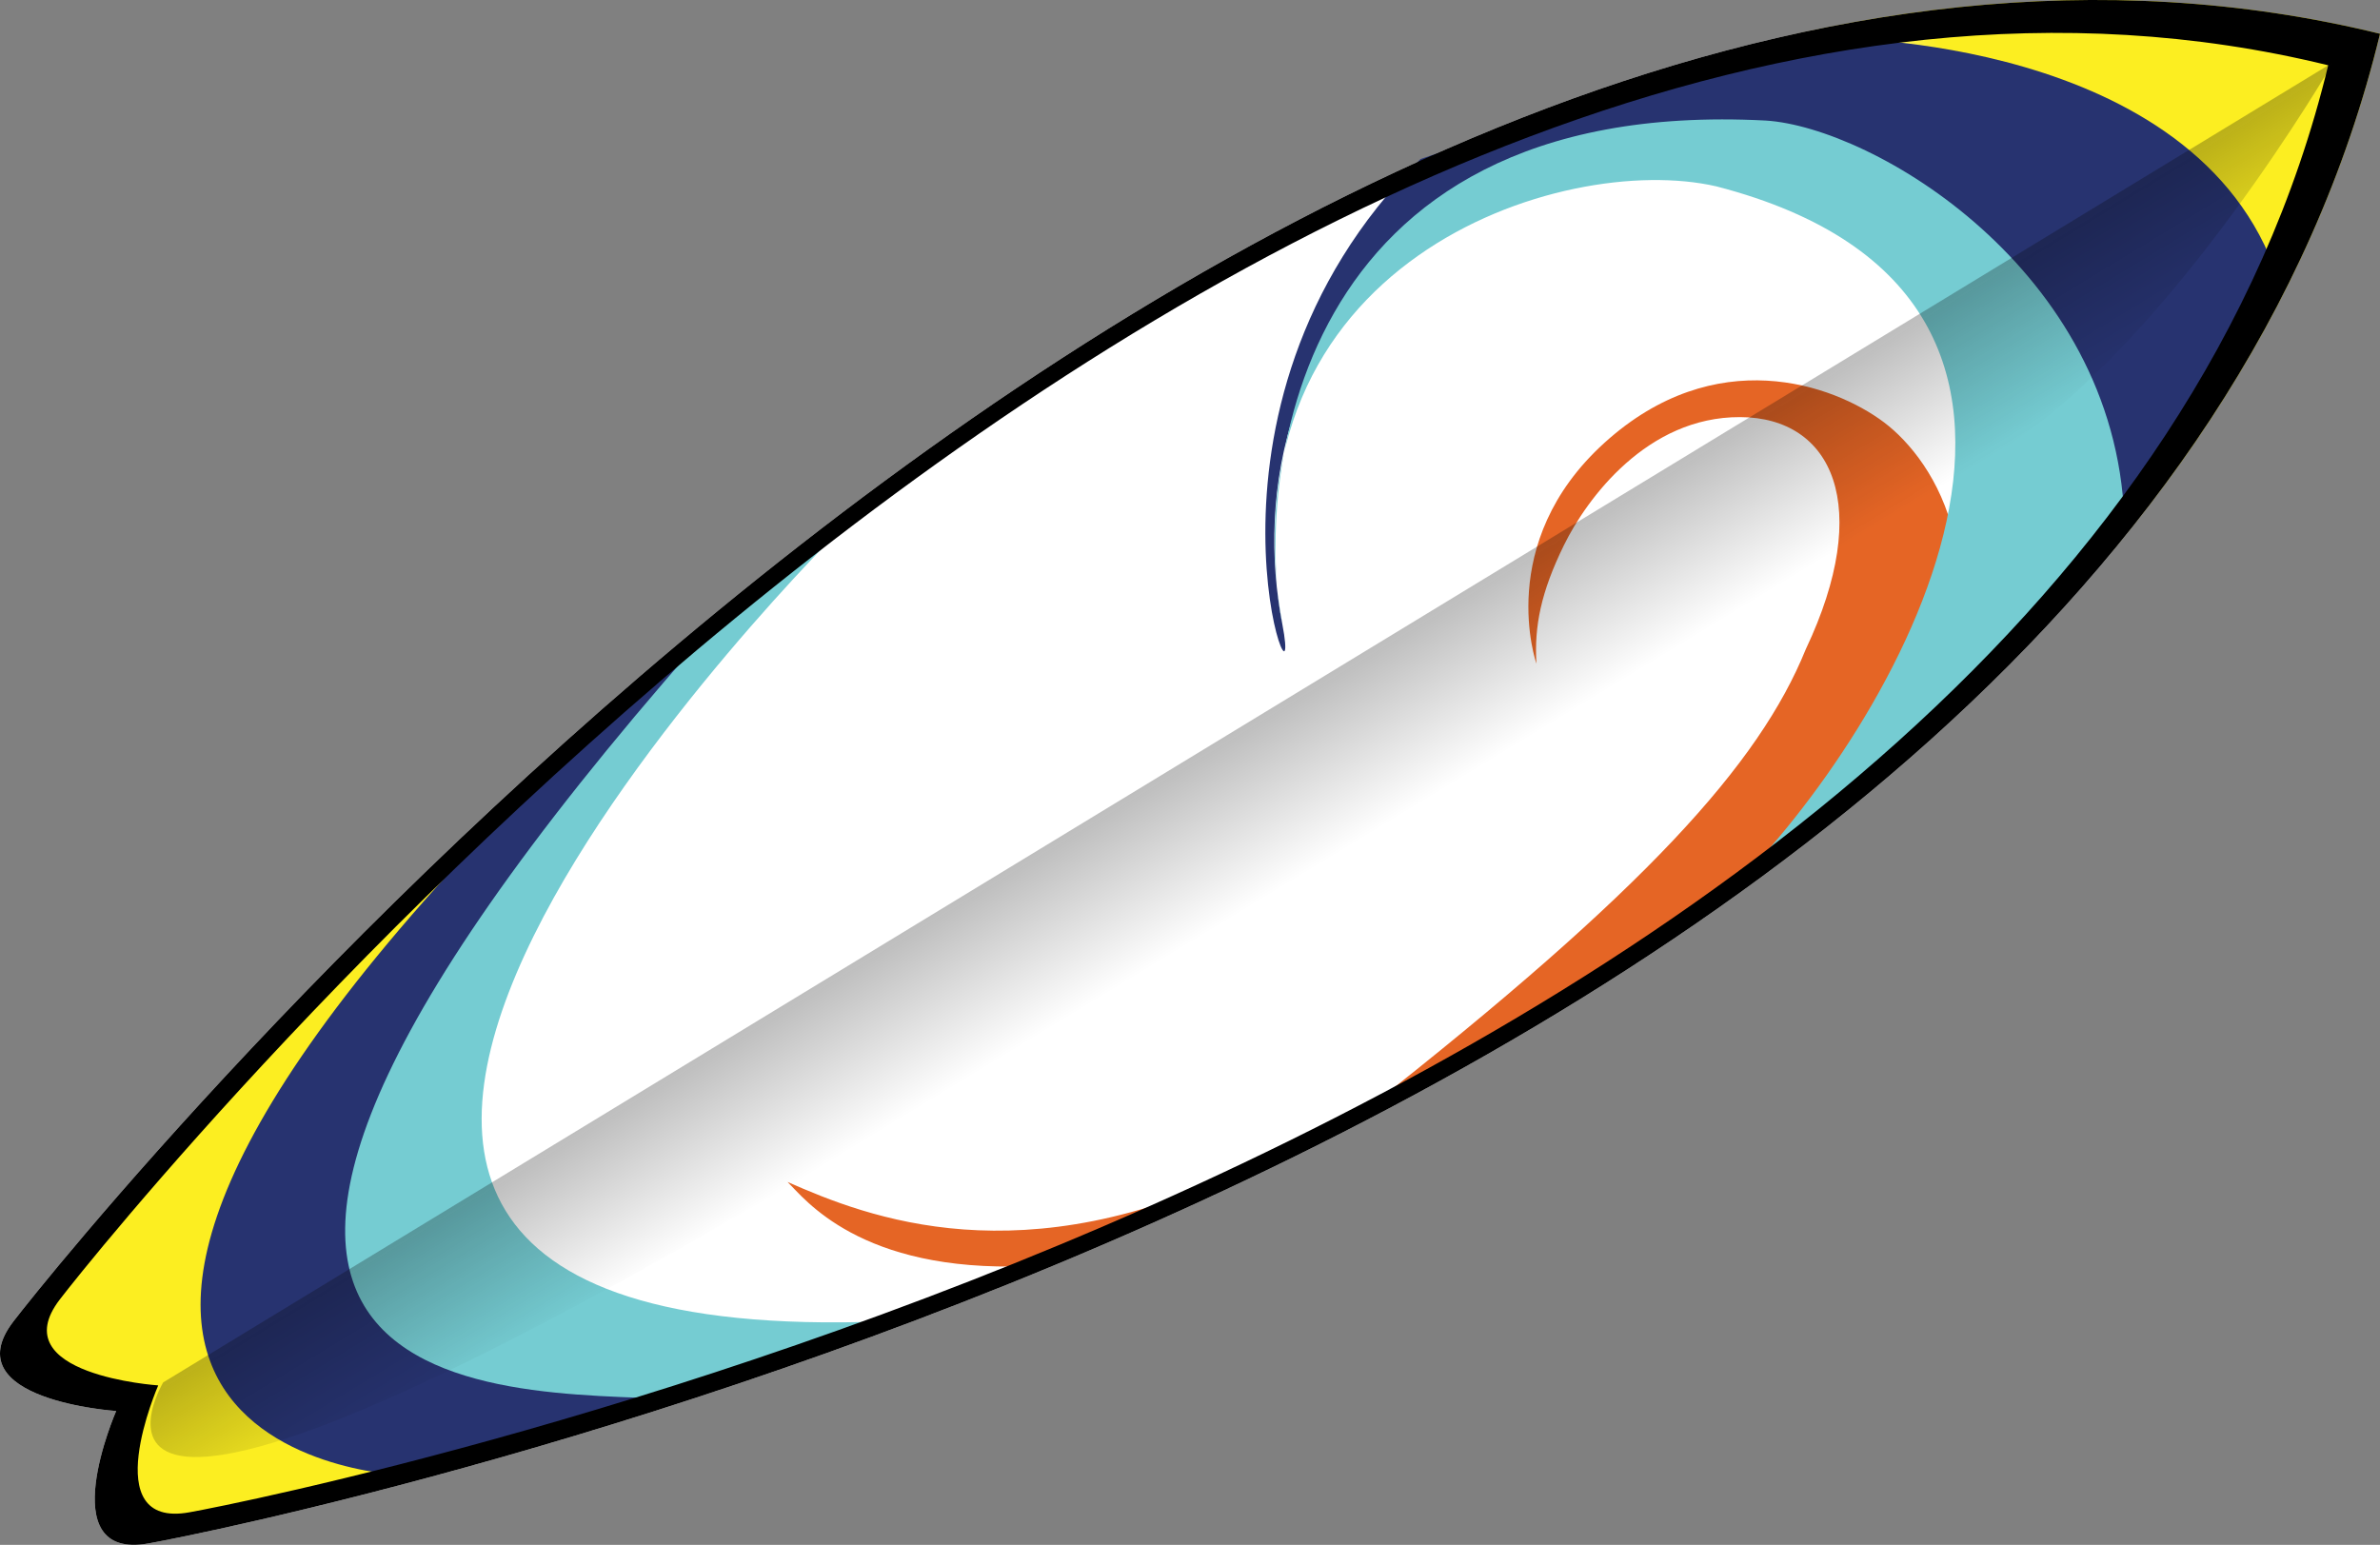 <?xml version="1.0" encoding="UTF-8" standalone="no"?>
<svg
   xmlns:dc="http://purl.org/dc/elements/1.1/"
   xmlns:cc="http://creativecommons.org/ns#"
   xmlns:rdf="http://www.w3.org/1999/02/22-rdf-syntax-ns#"
   xmlns:svg="http://www.w3.org/2000/svg"
   xmlns="http://www.w3.org/2000/svg"
   xmlns:sodipodi="http://sodipodi.sourceforge.net/DTD/sodipodi-0.dtd"
   xmlns:inkscape="http://www.inkscape.org/namespaces/inkscape"
   width="117.376mm"
   height="76.193mm"
   viewBox="0 0 117.376 76.193"
   version="1.1"
   id="svg1075"
   inkscape:version="1.0.2-2 (e86c870879, 2021-01-15)"
   sodipodi:docname="surfboard.svg">
  <rect x="0" y="0" width="117.376" height="76.193" fill="#808080" stroke="none"/>
  <defs
     id="defs1069">
    <linearGradient
       id="am"
       x2="0"
       y1="317.83"
       y2="13.174"
       gradientUnits="userSpaceOnUse"
       gradientTransform="matrix(0.2,0.328,-0.377,0.229,32.399,-150.802)">
      <stop
         stop-color="#fff"
         offset=".123"
         id="stop55" />
      <stop
         stop-color="#fff"
         offset=".81"
         id="stop57" />
      <stop
         stop-color="#fcee21"
         offset=".859"
         id="stop59" />
    </linearGradient>
    <linearGradient
       id="al"
       x2="0"
       y1="314.96"
       y2="231.44"
       gradientUnits="userSpaceOnUse"
       gradientTransform="matrix(0.2,0.328,-0.377,0.229,32.399,-150.802)">
      <stop
         stop-color="#fcee21"
         offset="0"
         id="stop62" />
      <stop
         stop-color="#fcee21"
         offset="1"
         id="stop64" />
    </linearGradient>
    <linearGradient
       id="ak"
       x1="467.34"
       x2="526.53"
       gradientUnits="userSpaceOnUse"
       gradientTransform="matrix(0.2,0.328,-0.377,0.229,32.399,-150.802)">
      <stop
         stop-color="#e56525"
         offset="0"
         id="stop67" />
      <stop
         stop-color="#e56525"
         offset=".976"
         id="stop69" />
    </linearGradient>
    <linearGradient
       id="aj"
       x1="474.87"
       x2="495.21"
       gradientUnits="userSpaceOnUse"
       gradientTransform="matrix(0.2,0.328,-0.377,0.229,32.399,-150.802)">
      <stop
         stop-color="#020202"
         stop-opacity=".26"
         offset="0"
         id="stop72" />
      <stop
         stop-color="#020202"
         stop-opacity="0"
         offset="1"
         id="stop74" />
    </linearGradient>
  </defs>
  <sodipodi:namedview
     id="base"
     pagecolor="#ffffff"
     bordercolor="#666666"
     borderopacity="1.0"
     inkscape:pageopacity="0.0"
     inkscape:pageshadow="2"
     inkscape:zoom="0.35"
     inkscape:cx="381.67733"
     inkscape:cy="535.99751"
     inkscape:document-units="mm"
     inkscape:current-layer="layer1"
     inkscape:document-rotation="0"
     showgrid="false"
     inkscape:window-width="1267"
     inkscape:window-height="1040"
     inkscape:window-x="104"
     inkscape:window-y="0"
     inkscape:window-maximized="0" />
  <g
     inkscape:label="Layer 1"
     inkscape:groupmode="layer"
     id="layer1"
     transform="translate(-4.848,-6.351)">
    <path
       d="M 122.224,8.017 C 67.061,-5.51 8.494,67.637 5.511,71.523 c -2.983,3.885 5.066,4.42 5.066,4.42 0,0 -3.225,7.395 1.597,6.531 4.822,-0.864 96.707,-19.251 110.05,-74.457 z"
       fill="url(#am)"
       id="path294"
       style="fill:url(#am);stroke-width:0.411" />
    <path
       d="m 31.755,44.474 c 0,0 -24.936,26.083 -1.789,33.237 -4.675,1.222 -17.26,4.749 -18.242,3.135 -0.982,-1.615 -0.205,-5.626 -0.205,-5.626 0,0 -6.1,-0.566 -5.273,-2.544 C 7.074,70.699 16.164,58.089 31.755,44.475"
       fill="url(#al)"
       id="path296"
       style="fill:url(#al);stroke-width:0.411" />
    <path
       d="m 41.542,36.164 c 0,0 -36.9,39.162 0.121,37.678 C 52.521,69.794 90.341,57.008 108.21,32.569 106.151,23.99 93.338,7.011 77.424,16.104 68.032,21.818 66.882,30.874 68.087,37.121 c 1.205,6.247 -5.705,-10.49 6.82,-22.927 9.993,-3.426 20.302,-5.961 20.302,-5.961 0,0 17.983,-0.126 21.968,11.803 -3.754,7.003 -13.237,20.637 -25.259,28.984 -12.022,8.347 -27.724,17.604 -53.728,26.346 -7.153,2.435 -13.645,3.73 -13.645,3.73 0,0 -27.826,-1.21 10.273,-37.662 1.352,-1.117 6.726,-5.271 6.726,-5.271"
       fill="#273370"
       id="path298"
       style="stroke-width:0.411" />
    <path
       d="m 80.62,39.079 c 0,0 -2.097,-5.95 3.361,-10.893 5.459,-4.943 11.283,-2.884 13.777,-1.009 2.495,1.874 6.278,7.536 1.294,16.32 -4.856,3.986 -22.263,17.673 -43.526,25.301 -8.273,0.314 -11.002,-3.335 -11.838,-4.152 3.935,1.734 11.583,4.777 22.881,-0.796 3.841,-1.895 3.605,-1.164 5.67,-2.786 13.748,-10.797 19.363,-17.016 21.666,-22.693 3.334,-7.042 1.34,-11.433 -3.241,-11.448 -4.58,-0.015 -7.552,4.005 -8.686,6.317 -1.133,2.312 -1.468,3.99 -1.357,5.84 z"
       fill="url(#ak)"
       id="path300"
       style="fill:url(#ak);stroke-width:0.411" />
    <path
       d="m 46.502,32.261 c 0,0 -41.5,40.881 1.879,39.264 C 66.511,64.035 73.591,61.202 90.252,50.181 98.087,42.465 110.927,21.085 89.496,15.543 81.88,13.786 64.995,19.241 68.085,37.122 c -1.297,-6.584 0.174,-26.06 23.839,-24.826 5.278,0.328 17.211,7.324 17.69,19.616 -8.662,9.694 -23.269,27.429 -71.427,43.456 -8.418,-0.482 -33.474,1.194 2.646,-39.067 3.213,-1.955 5.668,-4.039 5.668,-4.039"
       fill="#75ccd2"
       id="path302"
       style="stroke-width:0.411" />
    <path
       d="M 122.224,8.017 C 67.061,-5.51 8.494,67.637 5.511,71.523 c -2.983,3.885 5.066,4.42 5.066,4.42 0,0 -3.225,7.395 1.597,6.531 4.822,-0.864 96.707,-19.251 110.05,-74.457 z M 14.182,80.94 c -4.622,0.829 -1.531,-6.26 -1.531,-6.26 0,0 -7.715,-0.513 -4.855,-4.237 C 10.657,66.719 66.797,-3.395 119.67,9.571 106.878,62.487 18.804,80.113 14.182,80.94 Z"
       id="path304"
       style="stroke-width:0.411" />
    <path
       d="M 119.917,9.421 12.897,74.531 c 0,0 -8.499,14.314 37.222,-13.502 L 103.751,28.4 c 8.271,-5.329 16.166,-18.979 16.166,-18.979 z"
       fill="url(#aj)"
       id="path306"
       style="fill:url(#aj);stroke-width:0.411" />
  </g>
</svg>
